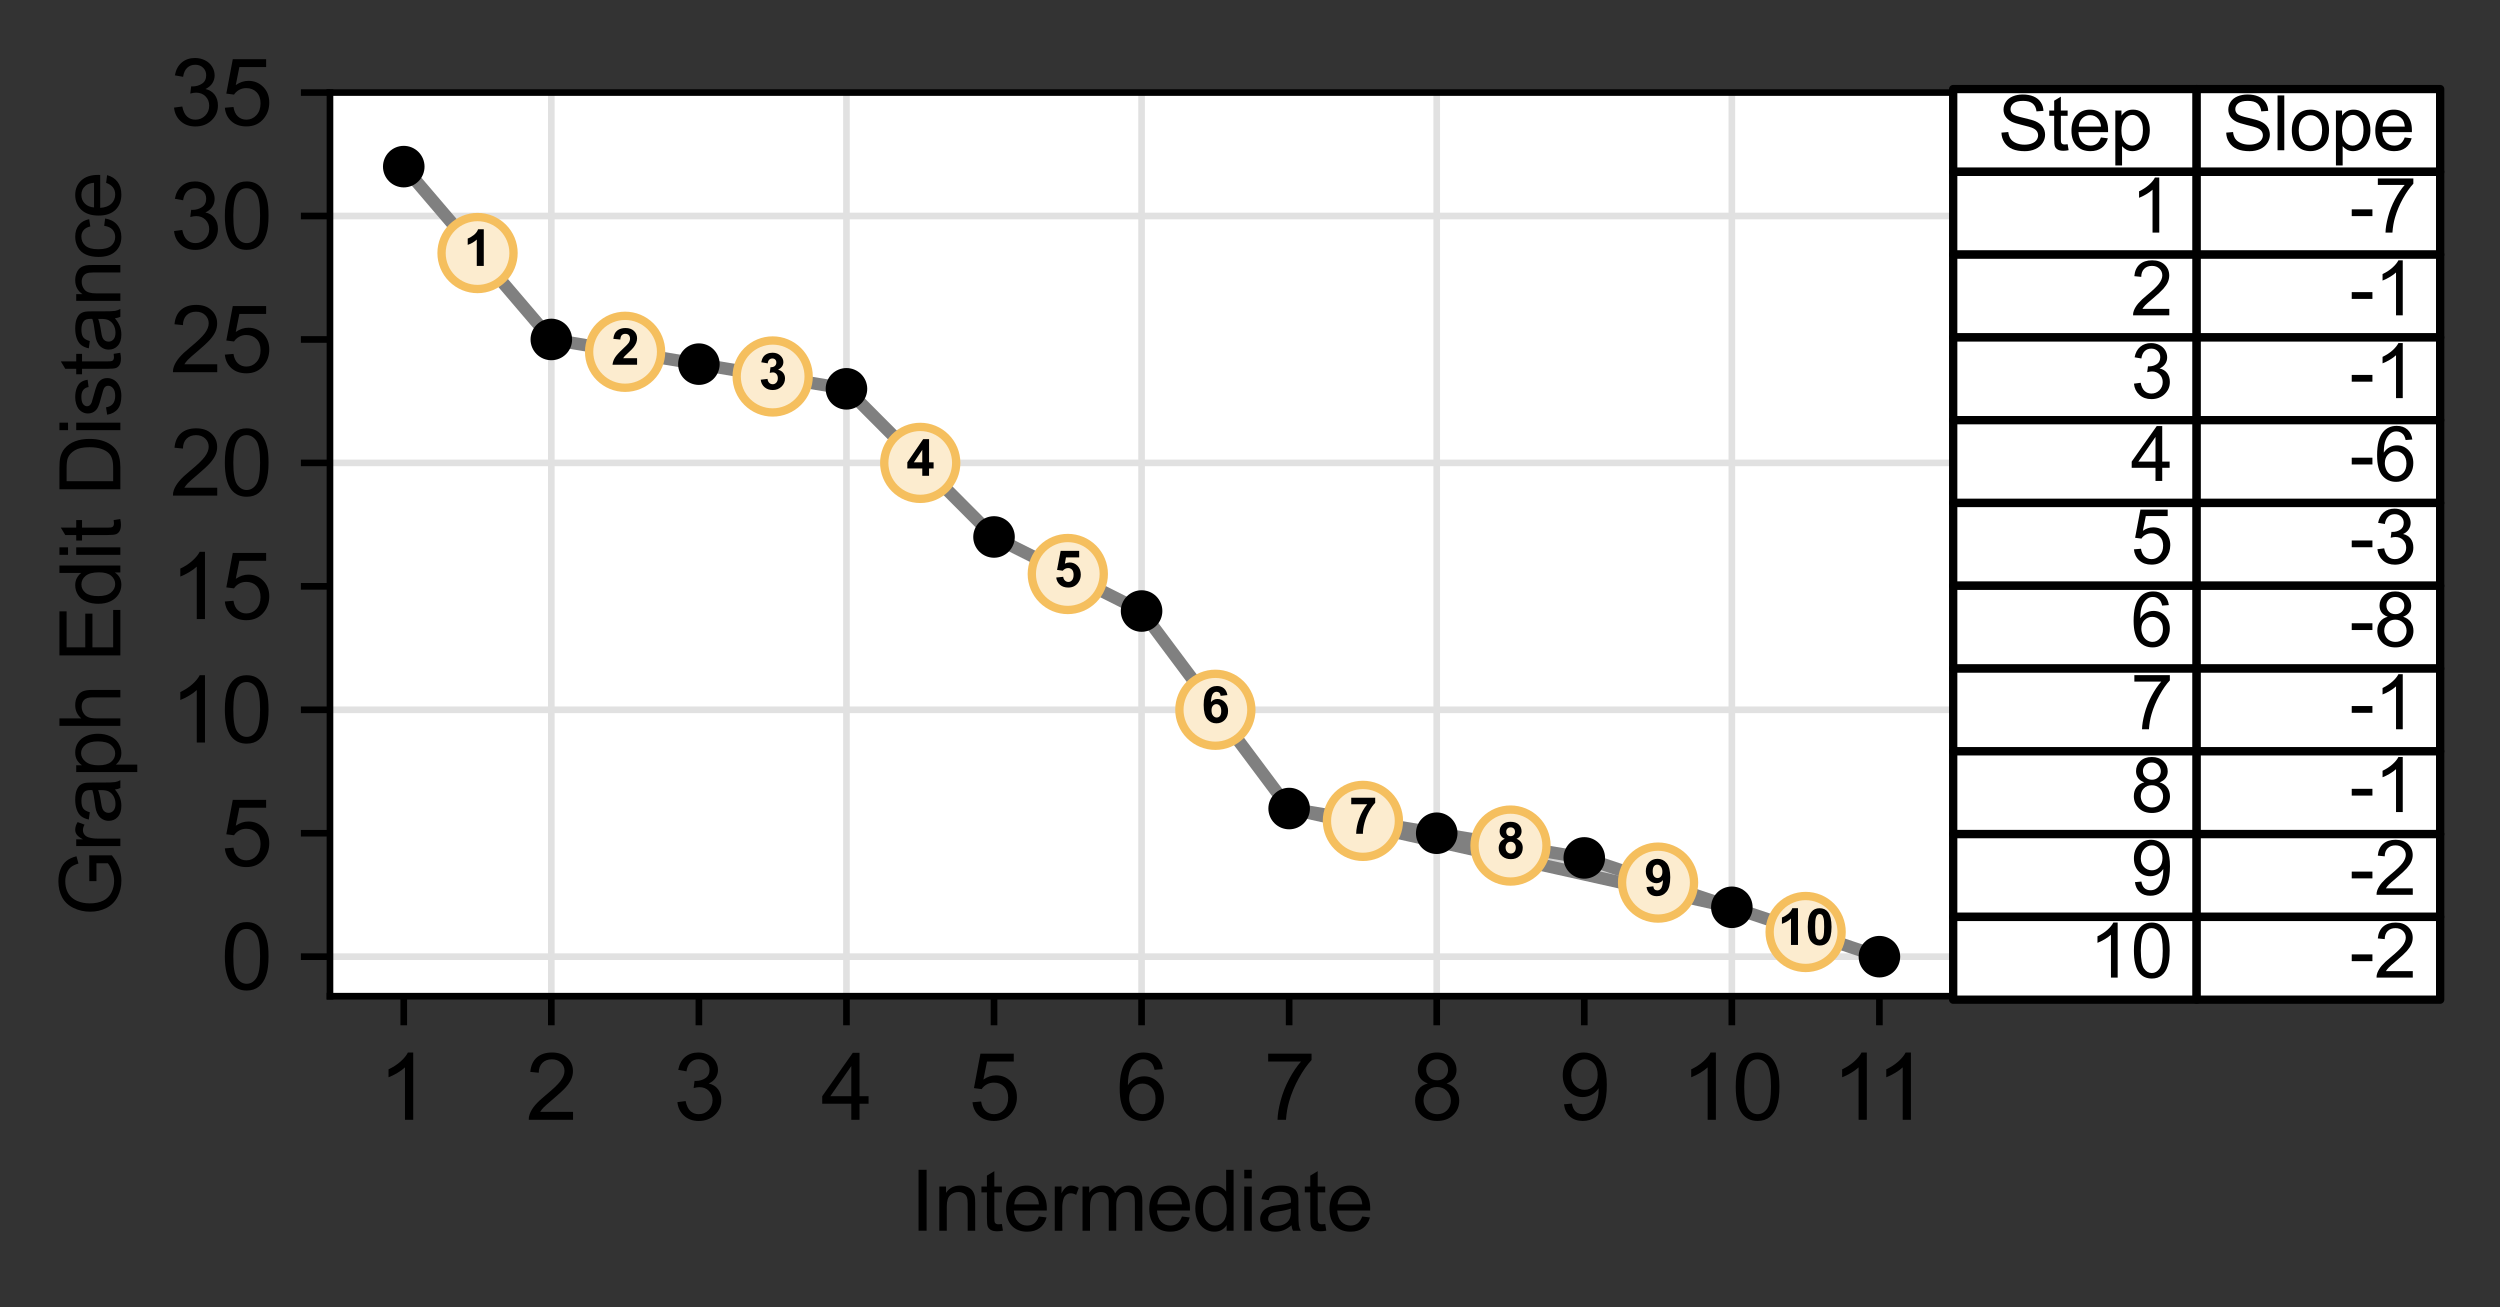 <?xml version="1.0" encoding="utf-8" standalone="no"?>
<!DOCTYPE svg PUBLIC "-//W3C//DTD SVG 1.1//EN"
  "http://www.w3.org/Graphics/SVG/1.1/DTD/svg11.dtd">
<svg height="157.262pt" version="1.1" viewBox="0 0 300.791 157.262" width="300.791pt" xmlns="http://www.w3.org/2000/svg" xmlns:xlink="http://www.w3.org/1999/xlink">
 <rect x="0" y="0" width="300.791" height="157.262" fill="#333333" stroke="none"/>
 <defs>
  <style type="text/css">*{stroke-linecap:butt;stroke-linejoin:round;}</style>
 </defs>
 <g id="figure_1">
  <g id="patch_1">
   <path d="M 0 157.262 
L 300.791 157.262 
L 300.791 0 
L 0 0 
z
" style="fill:none;"/>
  </g>
  <g id="axes_1">
   <g id="patch_2">
    <path d="M 39.701 119.857 
L 235.001 119.857 
L 235.001 11.137 
L 39.701 11.137 
z
" style="fill:#ffffff;"/>
   </g>
   <g id="LineCollection_1">
    <path clip-path="url(#pde7b2b61b8)" d="M 66.333 119.857 
L 66.333 11.137 
" style="fill:none;stroke:#e1e1e1;stroke-width:0.8;"/>
    <path clip-path="url(#pde7b2b61b8)" d="M 101.842 119.857 
L 101.842 11.137 
" style="fill:none;stroke:#e1e1e1;stroke-width:0.8;"/>
    <path clip-path="url(#pde7b2b61b8)" d="M 137.351 119.857 
L 137.351 11.137 
" style="fill:none;stroke:#e1e1e1;stroke-width:0.8;"/>
    <path clip-path="url(#pde7b2b61b8)" d="M 172.86 119.857 
L 172.86 11.137 
" style="fill:none;stroke:#e1e1e1;stroke-width:0.8;"/>
    <path clip-path="url(#pde7b2b61b8)" d="M 208.369 119.857 
L 208.369 11.137 
" style="fill:none;stroke:#e1e1e1;stroke-width:0.8;"/>
   </g>
   <g id="LineCollection_2">
    <path clip-path="url(#pde7b2b61b8)" d="M 39.701 115.104 
L 235.001 115.104 
" style="fill:none;stroke:#e1e1e1;stroke-width:0.8;"/>
    <path clip-path="url(#pde7b2b61b8)" d="M 39.701 85.399 
L 235.001 85.399 
" style="fill:none;stroke:#e1e1e1;stroke-width:0.8;"/>
    <path clip-path="url(#pde7b2b61b8)" d="M 39.701 55.694 
L 235.001 55.694 
" style="fill:none;stroke:#e1e1e1;stroke-width:0.8;"/>
    <path clip-path="url(#pde7b2b61b8)" d="M 39.701 25.989 
L 235.001 25.989 
" style="fill:none;stroke:#e1e1e1;stroke-width:0.8;"/>
   </g>
   <g id="table_1">
    <g id="patch_3">
     <path d="M 235.001 20.677 
L 264.296 20.677 
L 264.296 10.717 
L 235.001 10.717 
z
" style="fill:#ffffff;stroke:#000000;stroke-linejoin:miter;"/>
    </g>
    <g id="text_1">
     <!-- Step -->
     <g transform="translate(240.392 18.078)scale(0.09 -0.09)">
      <defs>
       <path d="M 288 1472 
L 859 1522 
Q 900 1178 1048 958 
Q 1197 738 1509 602 
Q 1822 466 2213 466 
Q 2559 466 2825 569 
Q 3091 672 3220 851 
Q 3350 1031 3350 1244 
Q 3350 1459 3225 1620 
Q 3100 1781 2813 1891 
Q 2628 1963 1997 2114 
Q 1366 2266 1113 2400 
Q 784 2572 623 2826 
Q 463 3081 463 3397 
Q 463 3744 659 4045 
Q 856 4347 1234 4503 
Q 1613 4659 2075 4659 
Q 2584 4659 2973 4495 
Q 3363 4331 3572 4012 
Q 3781 3694 3797 3291 
L 3216 3247 
Q 3169 3681 2898 3903 
Q 2628 4125 2100 4125 
Q 1550 4125 1298 3923 
Q 1047 3722 1047 3438 
Q 1047 3191 1225 3031 
Q 1400 2872 2139 2705 
Q 2878 2538 3153 2413 
Q 3553 2228 3743 1945 
Q 3934 1663 3934 1294 
Q 3934 928 3725 604 
Q 3516 281 3123 101 
Q 2731 -78 2241 -78 
Q 1619 -78 1198 103 
Q 778 284 539 648 
Q 300 1013 288 1472 
z
" id="ArialMT-53" transform="scale(0.016)"/>
       <path d="M 1650 503 
L 1731 6 
Q 1494 -44 1306 -44 
Q 1000 -44 831 53 
Q 663 150 594 308 
Q 525 466 525 972 
L 525 2881 
L 113 2881 
L 113 3319 
L 525 3319 
L 525 4141 
L 1084 4478 
L 1084 3319 
L 1650 3319 
L 1650 2881 
L 1084 2881 
L 1084 941 
Q 1084 700 1114 631 
Q 1144 563 1211 522 
Q 1278 481 1403 481 
Q 1497 481 1650 503 
z
" id="ArialMT-74" transform="scale(0.016)"/>
       <path d="M 2694 1069 
L 3275 997 
Q 3138 488 2766 206 
Q 2394 -75 1816 -75 
Q 1088 -75 661 373 
Q 234 822 234 1631 
Q 234 2469 665 2931 
Q 1097 3394 1784 3394 
Q 2450 3394 2872 2941 
Q 3294 2488 3294 1666 
Q 3294 1616 3291 1516 
L 816 1516 
Q 847 969 1125 678 
Q 1403 388 1819 388 
Q 2128 388 2347 550 
Q 2566 713 2694 1069 
z
M 847 1978 
L 2700 1978 
Q 2663 2397 2488 2606 
Q 2219 2931 1791 2931 
Q 1403 2931 1139 2672 
Q 875 2413 847 1978 
z
" id="ArialMT-65" transform="scale(0.016)"/>
       <path d="M 422 -1272 
L 422 3319 
L 934 3319 
L 934 2888 
Q 1116 3141 1344 3267 
Q 1572 3394 1897 3394 
Q 2322 3394 2647 3175 
Q 2972 2956 3137 2557 
Q 3303 2159 3303 1684 
Q 3303 1175 3120 767 
Q 2938 359 2589 142 
Q 2241 -75 1856 -75 
Q 1575 -75 1351 44 
Q 1128 163 984 344 
L 984 -1272 
L 422 -1272 
z
M 931 1641 
Q 931 1000 1190 694 
Q 1450 388 1819 388 
Q 2194 388 2461 705 
Q 2728 1022 2728 1688 
Q 2728 2322 2467 2637 
Q 2206 2953 1844 2953 
Q 1484 2953 1207 2617 
Q 931 2281 931 1641 
z
" id="ArialMT-70" transform="scale(0.016)"/>
      </defs>
      <use xlink:href="#ArialMT-53"/>
      <use x="66.699" xlink:href="#ArialMT-74"/>
      <use x="94.482" xlink:href="#ArialMT-65"/>
      <use x="150.098" xlink:href="#ArialMT-70"/>
     </g>
    </g>
    <g id="patch_4">
     <path d="M 264.296 20.677 
L 293.591 20.677 
L 293.591 10.717 
L 264.296 10.717 
z
" style="fill:#ffffff;stroke:#000000;stroke-linejoin:miter;"/>
    </g>
    <g id="text_2">
     <!-- Slope -->
     <g transform="translate(267.435 18.078)scale(0.09 -0.09)">
      <defs>
       <path d="M 409 0 
L 409 4581 
L 972 4581 
L 972 0 
L 409 0 
z
" id="ArialMT-6c" transform="scale(0.016)"/>
       <path d="M 213 1659 
Q 213 2581 725 3025 
Q 1153 3394 1769 3394 
Q 2453 3394 2887 2945 
Q 3322 2497 3322 1706 
Q 3322 1066 3130 698 
Q 2938 331 2570 128 
Q 2203 -75 1769 -75 
Q 1072 -75 642 372 
Q 213 819 213 1659 
z
M 791 1659 
Q 791 1022 1069 705 
Q 1347 388 1769 388 
Q 2188 388 2466 706 
Q 2744 1025 2744 1678 
Q 2744 2294 2464 2611 
Q 2184 2928 1769 2928 
Q 1347 2928 1069 2612 
Q 791 2297 791 1659 
z
" id="ArialMT-6f" transform="scale(0.016)"/>
      </defs>
      <use xlink:href="#ArialMT-53"/>
      <use x="66.699" xlink:href="#ArialMT-6c"/>
      <use x="88.916" xlink:href="#ArialMT-6f"/>
      <use x="144.531" xlink:href="#ArialMT-70"/>
      <use x="200.146" xlink:href="#ArialMT-65"/>
     </g>
    </g>
    <g id="patch_5">
     <path d="M 235.001 30.637 
L 264.296 30.637 
L 264.296 20.677 
L 235.001 20.677 
z
" style="fill:#ffffff;stroke:#000000;stroke-linejoin:miter;"/>
    </g>
    <g id="text_3">
     <!-- 1 -->
     <g transform="translate(256.362 27.983)scale(0.09 -0.09)">
      <defs>
       <path d="M 2384 0 
L 1822 0 
L 1822 3584 
Q 1619 3391 1289 3197 
Q 959 3003 697 2906 
L 697 3450 
Q 1169 3672 1522 3987 
Q 1875 4303 2022 4600 
L 2384 4600 
L 2384 0 
z
" id="ArialMT-31" transform="scale(0.016)"/>
      </defs>
      <use xlink:href="#ArialMT-31"/>
     </g>
    </g>
    <g id="patch_6">
     <path d="M 264.296 30.637 
L 293.591 30.637 
L 293.591 20.677 
L 264.296 20.677 
z
" style="fill:#ffffff;stroke:#000000;stroke-linejoin:miter;"/>
    </g>
    <g id="text_4">
     <!-- -7 -->
     <g transform="translate(282.66 27.983)scale(0.09 -0.09)">
      <defs>
       <path d="M 203 1375 
L 203 1941 
L 1931 1941 
L 1931 1375 
L 203 1375 
z
" id="ArialMT-2d" transform="scale(0.016)"/>
       <path d="M 303 3981 
L 303 4522 
L 3269 4522 
L 3269 4084 
Q 2831 3619 2401 2847 
Q 1972 2075 1738 1259 
Q 1569 684 1522 0 
L 944 0 
Q 953 541 1156 1306 
Q 1359 2072 1739 2783 
Q 2119 3494 2547 3981 
L 303 3981 
z
" id="ArialMT-37" transform="scale(0.016)"/>
      </defs>
      <use xlink:href="#ArialMT-2d"/>
      <use x="33.301" xlink:href="#ArialMT-37"/>
     </g>
    </g>
    <g id="patch_7">
     <path d="M 235.001 40.597 
L 264.296 40.597 
L 264.296 30.637 
L 235.001 30.637 
z
" style="fill:#ffffff;stroke:#000000;stroke-linejoin:miter;"/>
    </g>
    <g id="text_5">
     <!-- 2 -->
     <g transform="translate(256.362 37.943)scale(0.09 -0.09)">
      <defs>
       <path d="M 3222 541 
L 3222 0 
L 194 0 
Q 188 203 259 391 
Q 375 700 629 1000 
Q 884 1300 1366 1694 
Q 2113 2306 2375 2664 
Q 2638 3022 2638 3341 
Q 2638 3675 2398 3904 
Q 2159 4134 1775 4134 
Q 1369 4134 1125 3890 
Q 881 3647 878 3216 
L 300 3275 
Q 359 3922 746 4261 
Q 1134 4600 1788 4600 
Q 2447 4600 2831 4234 
Q 3216 3869 3216 3328 
Q 3216 3053 3103 2787 
Q 2991 2522 2730 2228 
Q 2469 1934 1863 1422 
Q 1356 997 1212 845 
Q 1069 694 975 541 
L 3222 541 
z
" id="ArialMT-32" transform="scale(0.016)"/>
      </defs>
      <use xlink:href="#ArialMT-32"/>
     </g>
    </g>
    <g id="patch_8">
     <path d="M 264.296 40.597 
L 293.591 40.597 
L 293.591 30.637 
L 264.296 30.637 
z
" style="fill:#ffffff;stroke:#000000;stroke-linejoin:miter;"/>
    </g>
    <g id="text_6">
     <!-- -1 -->
     <g transform="translate(282.66 37.943)scale(0.09 -0.09)">
      <use xlink:href="#ArialMT-2d"/>
      <use x="33.301" xlink:href="#ArialMT-31"/>
     </g>
    </g>
    <g id="patch_9">
     <path d="M 235.001 50.557 
L 264.296 50.557 
L 264.296 40.597 
L 235.001 40.597 
z
" style="fill:#ffffff;stroke:#000000;stroke-linejoin:miter;"/>
    </g>
    <g id="text_7">
     <!-- 3 -->
     <g transform="translate(256.362 47.903)scale(0.09 -0.09)">
      <defs>
       <path d="M 269 1209 
L 831 1284 
Q 928 806 1161 595 
Q 1394 384 1728 384 
Q 2125 384 2398 659 
Q 2672 934 2672 1341 
Q 2672 1728 2419 1979 
Q 2166 2231 1775 2231 
Q 1616 2231 1378 2169 
L 1441 2663 
Q 1497 2656 1531 2656 
Q 1891 2656 2178 2843 
Q 2466 3031 2466 3422 
Q 2466 3731 2256 3934 
Q 2047 4138 1716 4138 
Q 1388 4138 1169 3931 
Q 950 3725 888 3313 
L 325 3413 
Q 428 3978 793 4289 
Q 1159 4600 1703 4600 
Q 2078 4600 2393 4439 
Q 2709 4278 2876 4000 
Q 3044 3722 3044 3409 
Q 3044 3113 2884 2869 
Q 2725 2625 2413 2481 
Q 2819 2388 3044 2092 
Q 3269 1797 3269 1353 
Q 3269 753 2831 336 
Q 2394 -81 1725 -81 
Q 1122 -81 723 278 
Q 325 638 269 1209 
z
" id="ArialMT-33" transform="scale(0.016)"/>
      </defs>
      <use xlink:href="#ArialMT-33"/>
     </g>
    </g>
    <g id="patch_10">
     <path d="M 264.296 50.557 
L 293.591 50.557 
L 293.591 40.597 
L 264.296 40.597 
z
" style="fill:#ffffff;stroke:#000000;stroke-linejoin:miter;"/>
    </g>
    <g id="text_8">
     <!-- -1 -->
     <g transform="translate(282.66 47.903)scale(0.09 -0.09)">
      <use xlink:href="#ArialMT-2d"/>
      <use x="33.301" xlink:href="#ArialMT-31"/>
     </g>
    </g>
    <g id="patch_11">
     <path d="M 235.001 60.517 
L 264.296 60.517 
L 264.296 50.557 
L 235.001 50.557 
z
" style="fill:#ffffff;stroke:#000000;stroke-linejoin:miter;"/>
    </g>
    <g id="text_9">
     <!-- 4 -->
     <g transform="translate(256.362 57.863)scale(0.09 -0.09)">
      <defs>
       <path d="M 2069 0 
L 2069 1097 
L 81 1097 
L 81 1613 
L 2172 4581 
L 2631 4581 
L 2631 1613 
L 3250 1613 
L 3250 1097 
L 2631 1097 
L 2631 0 
L 2069 0 
z
M 2069 1613 
L 2069 3678 
L 634 1613 
L 2069 1613 
z
" id="ArialMT-34" transform="scale(0.016)"/>
      </defs>
      <use xlink:href="#ArialMT-34"/>
     </g>
    </g>
    <g id="patch_12">
     <path d="M 264.296 60.517 
L 293.591 60.517 
L 293.591 50.557 
L 264.296 50.557 
z
" style="fill:#ffffff;stroke:#000000;stroke-linejoin:miter;"/>
    </g>
    <g id="text_10">
     <!-- -6 -->
     <g transform="translate(282.66 57.863)scale(0.09 -0.09)">
      <defs>
       <path d="M 3184 3459 
L 2625 3416 
Q 2550 3747 2413 3897 
Q 2184 4138 1850 4138 
Q 1581 4138 1378 3988 
Q 1113 3794 959 3422 
Q 806 3050 800 2363 
Q 1003 2672 1297 2822 
Q 1591 2972 1913 2972 
Q 2475 2972 2870 2558 
Q 3266 2144 3266 1488 
Q 3266 1056 3080 686 
Q 2894 316 2569 119 
Q 2244 -78 1831 -78 
Q 1128 -78 684 439 
Q 241 956 241 2144 
Q 241 3472 731 4075 
Q 1159 4600 1884 4600 
Q 2425 4600 2770 4297 
Q 3116 3994 3184 3459 
z
M 888 1484 
Q 888 1194 1011 928 
Q 1134 663 1356 523 
Q 1578 384 1822 384 
Q 2178 384 2434 671 
Q 2691 959 2691 1453 
Q 2691 1928 2437 2201 
Q 2184 2475 1800 2475 
Q 1419 2475 1153 2201 
Q 888 1928 888 1484 
z
" id="ArialMT-36" transform="scale(0.016)"/>
      </defs>
      <use xlink:href="#ArialMT-2d"/>
      <use x="33.301" xlink:href="#ArialMT-36"/>
     </g>
    </g>
    <g id="patch_13">
     <path d="M 235.001 70.477 
L 264.296 70.477 
L 264.296 60.517 
L 235.001 60.517 
z
" style="fill:#ffffff;stroke:#000000;stroke-linejoin:miter;"/>
    </g>
    <g id="text_11">
     <!-- 5 -->
     <g transform="translate(256.362 67.823)scale(0.09 -0.09)">
      <defs>
       <path d="M 266 1200 
L 856 1250 
Q 922 819 1161 601 
Q 1400 384 1738 384 
Q 2144 384 2425 690 
Q 2706 997 2706 1503 
Q 2706 1984 2436 2262 
Q 2166 2541 1728 2541 
Q 1456 2541 1237 2417 
Q 1019 2294 894 2097 
L 366 2166 
L 809 4519 
L 3088 4519 
L 3088 3981 
L 1259 3981 
L 1013 2750 
Q 1425 3038 1878 3038 
Q 2478 3038 2890 2622 
Q 3303 2206 3303 1553 
Q 3303 931 2941 478 
Q 2500 -78 1738 -78 
Q 1113 -78 717 272 
Q 322 622 266 1200 
z
" id="ArialMT-35" transform="scale(0.016)"/>
      </defs>
      <use xlink:href="#ArialMT-35"/>
     </g>
    </g>
    <g id="patch_14">
     <path d="M 264.296 70.477 
L 293.591 70.477 
L 293.591 60.517 
L 264.296 60.517 
z
" style="fill:#ffffff;stroke:#000000;stroke-linejoin:miter;"/>
    </g>
    <g id="text_12">
     <!-- -3 -->
     <g transform="translate(282.66 67.823)scale(0.09 -0.09)">
      <use xlink:href="#ArialMT-2d"/>
      <use x="33.301" xlink:href="#ArialMT-33"/>
     </g>
    </g>
    <g id="patch_15">
     <path d="M 235.001 80.437 
L 264.296 80.437 
L 264.296 70.477 
L 235.001 70.477 
z
" style="fill:#ffffff;stroke:#000000;stroke-linejoin:miter;"/>
    </g>
    <g id="text_13">
     <!-- 6 -->
     <g transform="translate(256.362 77.783)scale(0.09 -0.09)">
      <use xlink:href="#ArialMT-36"/>
     </g>
    </g>
    <g id="patch_16">
     <path d="M 264.296 80.437 
L 293.591 80.437 
L 293.591 70.477 
L 264.296 70.477 
z
" style="fill:#ffffff;stroke:#000000;stroke-linejoin:miter;"/>
    </g>
    <g id="text_14">
     <!-- -8 -->
     <g transform="translate(282.66 77.783)scale(0.09 -0.09)">
      <defs>
       <path d="M 1131 2484 
Q 781 2613 612 2850 
Q 444 3088 444 3419 
Q 444 3919 803 4259 
Q 1163 4600 1759 4600 
Q 2359 4600 2725 4251 
Q 3091 3903 3091 3403 
Q 3091 3084 2923 2848 
Q 2756 2613 2416 2484 
Q 2838 2347 3058 2040 
Q 3278 1734 3278 1309 
Q 3278 722 2862 322 
Q 2447 -78 1769 -78 
Q 1091 -78 675 323 
Q 259 725 259 1325 
Q 259 1772 486 2073 
Q 713 2375 1131 2484 
z
M 1019 3438 
Q 1019 3113 1228 2906 
Q 1438 2700 1772 2700 
Q 2097 2700 2305 2904 
Q 2513 3109 2513 3406 
Q 2513 3716 2298 3927 
Q 2084 4138 1766 4138 
Q 1444 4138 1231 3931 
Q 1019 3725 1019 3438 
z
M 838 1322 
Q 838 1081 952 856 
Q 1066 631 1291 507 
Q 1516 384 1775 384 
Q 2178 384 2440 643 
Q 2703 903 2703 1303 
Q 2703 1709 2433 1975 
Q 2163 2241 1756 2241 
Q 1359 2241 1098 1978 
Q 838 1716 838 1322 
z
" id="ArialMT-38" transform="scale(0.016)"/>
      </defs>
      <use xlink:href="#ArialMT-2d"/>
      <use x="33.301" xlink:href="#ArialMT-38"/>
     </g>
    </g>
    <g id="patch_17">
     <path d="M 235.001 90.397 
L 264.296 90.397 
L 264.296 80.437 
L 235.001 80.437 
z
" style="fill:#ffffff;stroke:#000000;stroke-linejoin:miter;"/>
    </g>
    <g id="text_15">
     <!-- 7 -->
     <g transform="translate(256.362 87.743)scale(0.09 -0.09)">
      <use xlink:href="#ArialMT-37"/>
     </g>
    </g>
    <g id="patch_18">
     <path d="M 264.296 90.397 
L 293.591 90.397 
L 293.591 80.437 
L 264.296 80.437 
z
" style="fill:#ffffff;stroke:#000000;stroke-linejoin:miter;"/>
    </g>
    <g id="text_16">
     <!-- -1 -->
     <g transform="translate(282.66 87.743)scale(0.09 -0.09)">
      <use xlink:href="#ArialMT-2d"/>
      <use x="33.301" xlink:href="#ArialMT-31"/>
     </g>
    </g>
    <g id="patch_19">
     <path d="M 235.001 100.357 
L 264.296 100.357 
L 264.296 90.397 
L 235.001 90.397 
z
" style="fill:#ffffff;stroke:#000000;stroke-linejoin:miter;"/>
    </g>
    <g id="text_17">
     <!-- 8 -->
     <g transform="translate(256.362 97.703)scale(0.09 -0.09)">
      <use xlink:href="#ArialMT-38"/>
     </g>
    </g>
    <g id="patch_20">
     <path d="M 264.296 100.357 
L 293.591 100.357 
L 293.591 90.397 
L 264.296 90.397 
z
" style="fill:#ffffff;stroke:#000000;stroke-linejoin:miter;"/>
    </g>
    <g id="text_18">
     <!-- -1 -->
     <g transform="translate(282.66 97.703)scale(0.09 -0.09)">
      <use xlink:href="#ArialMT-2d"/>
      <use x="33.301" xlink:href="#ArialMT-31"/>
     </g>
    </g>
    <g id="patch_21">
     <path d="M 235.001 110.317 
L 264.296 110.317 
L 264.296 100.357 
L 235.001 100.357 
z
" style="fill:#ffffff;stroke:#000000;stroke-linejoin:miter;"/>
    </g>
    <g id="text_19">
     <!-- 9 -->
     <g transform="translate(256.362 107.663)scale(0.09 -0.09)">
      <defs>
       <path d="M 350 1059 
L 891 1109 
Q 959 728 1153 556 
Q 1347 384 1650 384 
Q 1909 384 2104 503 
Q 2300 622 2425 820 
Q 2550 1019 2634 1356 
Q 2719 1694 2719 2044 
Q 2719 2081 2716 2156 
Q 2547 1888 2255 1720 
Q 1963 1553 1622 1553 
Q 1053 1553 659 1965 
Q 266 2378 266 3053 
Q 266 3750 677 4175 
Q 1088 4600 1706 4600 
Q 2153 4600 2523 4359 
Q 2894 4119 3086 3673 
Q 3278 3228 3278 2384 
Q 3278 1506 3087 986 
Q 2897 466 2520 194 
Q 2144 -78 1638 -78 
Q 1100 -78 759 220 
Q 419 519 350 1059 
z
M 2653 3081 
Q 2653 3566 2395 3850 
Q 2138 4134 1775 4134 
Q 1400 4134 1122 3828 
Q 844 3522 844 3034 
Q 844 2597 1108 2323 
Q 1372 2050 1759 2050 
Q 2150 2050 2401 2323 
Q 2653 2597 2653 3081 
z
" id="ArialMT-39" transform="scale(0.016)"/>
      </defs>
      <use xlink:href="#ArialMT-39"/>
     </g>
    </g>
    <g id="patch_22">
     <path d="M 264.296 110.317 
L 293.591 110.317 
L 293.591 100.357 
L 264.296 100.357 
z
" style="fill:#ffffff;stroke:#000000;stroke-linejoin:miter;"/>
    </g>
    <g id="text_20">
     <!-- -2 -->
     <g transform="translate(282.66 107.663)scale(0.09 -0.09)">
      <use xlink:href="#ArialMT-2d"/>
      <use x="33.301" xlink:href="#ArialMT-32"/>
     </g>
    </g>
    <g id="patch_23">
     <path d="M 235.001 120.277 
L 264.296 120.277 
L 264.296 110.317 
L 235.001 110.317 
z
" style="fill:#ffffff;stroke:#000000;stroke-linejoin:miter;"/>
    </g>
    <g id="text_21">
     <!-- 10 -->
     <g transform="translate(251.357 117.623)scale(0.09 -0.09)">
      <defs>
       <path d="M 266 2259 
Q 266 3072 433 3567 
Q 600 4063 929 4331 
Q 1259 4600 1759 4600 
Q 2128 4600 2406 4451 
Q 2684 4303 2865 4023 
Q 3047 3744 3150 3342 
Q 3253 2941 3253 2259 
Q 3253 1453 3087 958 
Q 2922 463 2592 192 
Q 2263 -78 1759 -78 
Q 1097 -78 719 397 
Q 266 969 266 2259 
z
M 844 2259 
Q 844 1131 1108 757 
Q 1372 384 1759 384 
Q 2147 384 2411 759 
Q 2675 1134 2675 2259 
Q 2675 3391 2411 3762 
Q 2147 4134 1753 4134 
Q 1366 4134 1134 3806 
Q 844 3388 844 2259 
z
" id="ArialMT-30" transform="scale(0.016)"/>
      </defs>
      <use xlink:href="#ArialMT-31"/>
      <use x="55.615" xlink:href="#ArialMT-30"/>
     </g>
    </g>
    <g id="patch_24">
     <path d="M 264.296 120.277 
L 293.591 120.277 
L 293.591 110.317 
L 264.296 110.317 
z
" style="fill:#ffffff;stroke:#000000;stroke-linejoin:miter;"/>
    </g>
    <g id="text_22">
     <!-- -2 -->
     <g transform="translate(282.66 117.623)scale(0.09 -0.09)">
      <use xlink:href="#ArialMT-2d"/>
      <use x="33.301" xlink:href="#ArialMT-32"/>
     </g>
    </g>
   </g>
   <g id="PolyCollection_1">
    <defs>
     <path d="M 155.106 -59.981 
L 155.106 -59.981 
L 172.86 -56.02 
L 190.615 -52.06 
L 208.369 -48.099 
L 208.369 -48.099 
L 208.369 -48.099 
L 190.615 -54.04 
L 172.86 -57.01 
L 155.106 -59.981 
z
" id="mbd84b3b22f" style="stroke:#d3d3d3;"/>
    </defs>
    <g clip-path="url(#pde7b2b61b8)">
     <use style="fill:#d3d3d3;stroke:#d3d3d3;" x="0" xlink:href="#mbd84b3b22f" y="157.262"/>
    </g>
   </g>
   <g id="matplotlib.axis_1">
    <g id="xtick_1">
     <g id="line2d_1">
      <defs>
       <path d="M 0 0 
L 0 3.5 
" id="m8468e5102b" style="stroke:#000000;stroke-width:0.8;"/>
      </defs>
      <g>
       <use style="stroke:#000000;stroke-width:0.8;" x="48.579" xlink:href="#m8468e5102b" y="119.857"/>
      </g>
     </g>
     <g id="text_23">
      <!-- 1 -->
      <g transform="translate(45.52 134.73)scale(0.11 -0.11)">
       <use xlink:href="#ArialMT-31"/>
      </g>
     </g>
    </g>
    <g id="xtick_2">
     <g id="line2d_2">
      <g>
       <use style="stroke:#000000;stroke-width:0.8;" x="66.333" xlink:href="#m8468e5102b" y="119.857"/>
      </g>
     </g>
     <g id="text_24">
      <!-- 2 -->
      <g transform="translate(63.275 134.73)scale(0.11 -0.11)">
       <use xlink:href="#ArialMT-32"/>
      </g>
     </g>
    </g>
    <g id="xtick_3">
     <g id="line2d_3">
      <g>
       <use style="stroke:#000000;stroke-width:0.8;" x="84.088" xlink:href="#m8468e5102b" y="119.857"/>
      </g>
     </g>
     <g id="text_25">
      <!-- 3 -->
      <g transform="translate(81.029 134.73)scale(0.11 -0.11)">
       <use xlink:href="#ArialMT-33"/>
      </g>
     </g>
    </g>
    <g id="xtick_4">
     <g id="line2d_4">
      <g>
       <use style="stroke:#000000;stroke-width:0.8;" x="101.842" xlink:href="#m8468e5102b" y="119.857"/>
      </g>
     </g>
     <g id="text_26">
      <!-- 4 -->
      <g transform="translate(98.784 134.73)scale(0.11 -0.11)">
       <use xlink:href="#ArialMT-34"/>
      </g>
     </g>
    </g>
    <g id="xtick_5">
     <g id="line2d_5">
      <g>
       <use style="stroke:#000000;stroke-width:0.8;" x="119.597" xlink:href="#m8468e5102b" y="119.857"/>
      </g>
     </g>
     <g id="text_27">
      <!-- 5 -->
      <g transform="translate(116.538 134.73)scale(0.11 -0.11)">
       <use xlink:href="#ArialMT-35"/>
      </g>
     </g>
    </g>
    <g id="xtick_6">
     <g id="line2d_6">
      <g>
       <use style="stroke:#000000;stroke-width:0.8;" x="137.351" xlink:href="#m8468e5102b" y="119.857"/>
      </g>
     </g>
     <g id="text_28">
      <!-- 6 -->
      <g transform="translate(134.293 134.73)scale(0.11 -0.11)">
       <use xlink:href="#ArialMT-36"/>
      </g>
     </g>
    </g>
    <g id="xtick_7">
     <g id="line2d_7">
      <g>
       <use style="stroke:#000000;stroke-width:0.8;" x="155.106" xlink:href="#m8468e5102b" y="119.857"/>
      </g>
     </g>
     <g id="text_29">
      <!-- 7 -->
      <g transform="translate(152.047 134.73)scale(0.11 -0.11)">
       <use xlink:href="#ArialMT-37"/>
      </g>
     </g>
    </g>
    <g id="xtick_8">
     <g id="line2d_8">
      <g>
       <use style="stroke:#000000;stroke-width:0.8;" x="172.86" xlink:href="#m8468e5102b" y="119.857"/>
      </g>
     </g>
     <g id="text_30">
      <!-- 8 -->
      <g transform="translate(169.802 134.73)scale(0.11 -0.11)">
       <use xlink:href="#ArialMT-38"/>
      </g>
     </g>
    </g>
    <g id="xtick_9">
     <g id="line2d_9">
      <g>
       <use style="stroke:#000000;stroke-width:0.8;" x="190.615" xlink:href="#m8468e5102b" y="119.857"/>
      </g>
     </g>
     <g id="text_31">
      <!-- 9 -->
      <g transform="translate(187.556 134.73)scale(0.11 -0.11)">
       <use xlink:href="#ArialMT-39"/>
      </g>
     </g>
    </g>
    <g id="xtick_10">
     <g id="line2d_10">
      <g>
       <use style="stroke:#000000;stroke-width:0.8;" x="208.369" xlink:href="#m8468e5102b" y="119.857"/>
      </g>
     </g>
     <g id="text_32">
      <!-- 10 -->
      <g transform="translate(202.252 134.73)scale(0.11 -0.11)">
       <use xlink:href="#ArialMT-31"/>
       <use x="55.615" xlink:href="#ArialMT-30"/>
      </g>
     </g>
    </g>
    <g id="xtick_11">
     <g id="line2d_11">
      <g>
       <use style="stroke:#000000;stroke-width:0.8;" x="226.124" xlink:href="#m8468e5102b" y="119.857"/>
      </g>
     </g>
     <g id="text_33">
      <!-- 11 -->
      <g transform="translate(220.413 134.73)scale(0.11 -0.11)">
       <use xlink:href="#ArialMT-31"/>
       <use x="48.24" xlink:href="#ArialMT-31"/>
      </g>
     </g>
    </g>
    <g id="text_34">
     <!-- Intermediate -->
     <g transform="translate(109.561 148.074)scale(0.1 -0.1)">
      <defs>
       <path d="M 597 0 
L 597 4581 
L 1203 4581 
L 1203 0 
L 597 0 
z
" id="ArialMT-49" transform="scale(0.016)"/>
       <path d="M 422 0 
L 422 3319 
L 928 3319 
L 928 2847 
Q 1294 3394 1984 3394 
Q 2284 3394 2536 3286 
Q 2788 3178 2913 3003 
Q 3038 2828 3088 2588 
Q 3119 2431 3119 2041 
L 3119 0 
L 2556 0 
L 2556 2019 
Q 2556 2363 2490 2533 
Q 2425 2703 2258 2804 
Q 2091 2906 1866 2906 
Q 1506 2906 1245 2678 
Q 984 2450 984 1813 
L 984 0 
L 422 0 
z
" id="ArialMT-6e" transform="scale(0.016)"/>
       <path d="M 416 0 
L 416 3319 
L 922 3319 
L 922 2816 
Q 1116 3169 1280 3281 
Q 1444 3394 1641 3394 
Q 1925 3394 2219 3213 
L 2025 2691 
Q 1819 2813 1613 2813 
Q 1428 2813 1281 2702 
Q 1134 2591 1072 2394 
Q 978 2094 978 1738 
L 978 0 
L 416 0 
z
" id="ArialMT-72" transform="scale(0.016)"/>
       <path d="M 422 0 
L 422 3319 
L 925 3319 
L 925 2853 
Q 1081 3097 1340 3245 
Q 1600 3394 1931 3394 
Q 2300 3394 2536 3241 
Q 2772 3088 2869 2813 
Q 3263 3394 3894 3394 
Q 4388 3394 4653 3120 
Q 4919 2847 4919 2278 
L 4919 0 
L 4359 0 
L 4359 2091 
Q 4359 2428 4304 2576 
Q 4250 2725 4106 2815 
Q 3963 2906 3769 2906 
Q 3419 2906 3187 2673 
Q 2956 2441 2956 1928 
L 2956 0 
L 2394 0 
L 2394 2156 
Q 2394 2531 2256 2718 
Q 2119 2906 1806 2906 
Q 1569 2906 1367 2781 
Q 1166 2656 1075 2415 
Q 984 2175 984 1722 
L 984 0 
L 422 0 
z
" id="ArialMT-6d" transform="scale(0.016)"/>
       <path d="M 2575 0 
L 2575 419 
Q 2259 -75 1647 -75 
Q 1250 -75 917 144 
Q 584 363 401 755 
Q 219 1147 219 1656 
Q 219 2153 384 2558 
Q 550 2963 881 3178 
Q 1213 3394 1622 3394 
Q 1922 3394 2156 3267 
Q 2391 3141 2538 2938 
L 2538 4581 
L 3097 4581 
L 3097 0 
L 2575 0 
z
M 797 1656 
Q 797 1019 1065 703 
Q 1334 388 1700 388 
Q 2069 388 2326 689 
Q 2584 991 2584 1609 
Q 2584 2291 2321 2609 
Q 2059 2928 1675 2928 
Q 1300 2928 1048 2622 
Q 797 2316 797 1656 
z
" id="ArialMT-64" transform="scale(0.016)"/>
       <path d="M 425 3934 
L 425 4581 
L 988 4581 
L 988 3934 
L 425 3934 
z
M 425 0 
L 425 3319 
L 988 3319 
L 988 0 
L 425 0 
z
" id="ArialMT-69" transform="scale(0.016)"/>
       <path d="M 2588 409 
Q 2275 144 1986 34 
Q 1697 -75 1366 -75 
Q 819 -75 525 192 
Q 231 459 231 875 
Q 231 1119 342 1320 
Q 453 1522 633 1644 
Q 813 1766 1038 1828 
Q 1203 1872 1538 1913 
Q 2219 1994 2541 2106 
Q 2544 2222 2544 2253 
Q 2544 2597 2384 2738 
Q 2169 2928 1744 2928 
Q 1347 2928 1158 2789 
Q 969 2650 878 2297 
L 328 2372 
Q 403 2725 575 2942 
Q 747 3159 1072 3276 
Q 1397 3394 1825 3394 
Q 2250 3394 2515 3294 
Q 2781 3194 2906 3042 
Q 3031 2891 3081 2659 
Q 3109 2516 3109 2141 
L 3109 1391 
Q 3109 606 3145 398 
Q 3181 191 3288 0 
L 2700 0 
Q 2613 175 2588 409 
z
M 2541 1666 
Q 2234 1541 1622 1453 
Q 1275 1403 1131 1340 
Q 988 1278 909 1158 
Q 831 1038 831 891 
Q 831 666 1001 516 
Q 1172 366 1500 366 
Q 1825 366 2078 508 
Q 2331 650 2450 897 
Q 2541 1088 2541 1459 
L 2541 1666 
z
" id="ArialMT-61" transform="scale(0.016)"/>
      </defs>
      <use xlink:href="#ArialMT-49"/>
      <use x="27.783" xlink:href="#ArialMT-6e"/>
      <use x="83.398" xlink:href="#ArialMT-74"/>
      <use x="111.182" xlink:href="#ArialMT-65"/>
      <use x="166.797" xlink:href="#ArialMT-72"/>
      <use x="200.098" xlink:href="#ArialMT-6d"/>
      <use x="283.398" xlink:href="#ArialMT-65"/>
      <use x="339.014" xlink:href="#ArialMT-64"/>
      <use x="394.629" xlink:href="#ArialMT-69"/>
      <use x="416.846" xlink:href="#ArialMT-61"/>
      <use x="472.461" xlink:href="#ArialMT-74"/>
      <use x="500.244" xlink:href="#ArialMT-65"/>
     </g>
    </g>
   </g>
   <g id="matplotlib.axis_2">
    <g id="ytick_1">
     <g id="line2d_12">
      <defs>
       <path d="M 0 0 
L -3.5 0 
" id="m15162fcc9a" style="stroke:#000000;stroke-width:0.8;"/>
      </defs>
      <g>
       <use style="stroke:#000000;stroke-width:0.8;" x="39.701" xlink:href="#m15162fcc9a" y="115.104"/>
      </g>
     </g>
     <g id="text_35">
      <!-- 0 -->
      <g transform="translate(26.584 119.041)scale(0.11 -0.11)">
       <use xlink:href="#ArialMT-30"/>
      </g>
     </g>
    </g>
    <g id="ytick_2">
     <g id="line2d_13">
      <g>
       <use style="stroke:#000000;stroke-width:0.8;" x="39.701" xlink:href="#m15162fcc9a" y="100.252"/>
      </g>
     </g>
     <g id="text_36">
      <!-- 5 -->
      <g transform="translate(26.584 104.188)scale(0.11 -0.11)">
       <use xlink:href="#ArialMT-35"/>
      </g>
     </g>
    </g>
    <g id="ytick_3">
     <g id="line2d_14">
      <g>
       <use style="stroke:#000000;stroke-width:0.8;" x="39.701" xlink:href="#m15162fcc9a" y="85.399"/>
      </g>
     </g>
     <g id="text_37">
      <!-- 10 -->
      <g transform="translate(20.467 89.336)scale(0.11 -0.11)">
       <use xlink:href="#ArialMT-31"/>
       <use x="55.615" xlink:href="#ArialMT-30"/>
      </g>
     </g>
    </g>
    <g id="ytick_4">
     <g id="line2d_15">
      <g>
       <use style="stroke:#000000;stroke-width:0.8;" x="39.701" xlink:href="#m15162fcc9a" y="70.547"/>
      </g>
     </g>
     <g id="text_38">
      <!-- 15 -->
      <g transform="translate(20.467 74.483)scale(0.11 -0.11)">
       <use xlink:href="#ArialMT-31"/>
       <use x="55.615" xlink:href="#ArialMT-35"/>
      </g>
     </g>
    </g>
    <g id="ytick_5">
     <g id="line2d_16">
      <g>
       <use style="stroke:#000000;stroke-width:0.8;" x="39.701" xlink:href="#m15162fcc9a" y="55.694"/>
      </g>
     </g>
     <g id="text_39">
      <!-- 20 -->
      <g transform="translate(20.467 59.631)scale(0.11 -0.11)">
       <use xlink:href="#ArialMT-32"/>
       <use x="55.615" xlink:href="#ArialMT-30"/>
      </g>
     </g>
    </g>
    <g id="ytick_6">
     <g id="line2d_17">
      <g>
       <use style="stroke:#000000;stroke-width:0.8;" x="39.701" xlink:href="#m15162fcc9a" y="40.842"/>
      </g>
     </g>
     <g id="text_40">
      <!-- 25 -->
      <g transform="translate(20.467 44.779)scale(0.11 -0.11)">
       <use xlink:href="#ArialMT-32"/>
       <use x="55.615" xlink:href="#ArialMT-35"/>
      </g>
     </g>
    </g>
    <g id="ytick_7">
     <g id="line2d_18">
      <g>
       <use style="stroke:#000000;stroke-width:0.8;" x="39.701" xlink:href="#m15162fcc9a" y="25.989"/>
      </g>
     </g>
     <g id="text_41">
      <!-- 30 -->
      <g transform="translate(20.467 29.926)scale(0.11 -0.11)">
       <use xlink:href="#ArialMT-33"/>
       <use x="55.615" xlink:href="#ArialMT-30"/>
      </g>
     </g>
    </g>
    <g id="ytick_8">
     <g id="line2d_19">
      <g>
       <use style="stroke:#000000;stroke-width:0.8;" x="39.701" xlink:href="#m15162fcc9a" y="11.137"/>
      </g>
     </g>
     <g id="text_42">
      <!-- 35 -->
      <g transform="translate(20.467 15.074)scale(0.11 -0.11)">
       <use xlink:href="#ArialMT-33"/>
       <use x="55.615" xlink:href="#ArialMT-35"/>
      </g>
     </g>
    </g>
    <g id="text_43">
     <!-- Graph Edit Distance -->
     <g transform="translate(14.48 110.238)rotate(-90)scale(0.1 -0.1)">
      <defs>
       <path d="M 2638 1797 
L 2638 2334 
L 4578 2338 
L 4578 638 
Q 4131 281 3656 101 
Q 3181 -78 2681 -78 
Q 2006 -78 1454 211 
Q 903 500 622 1047 
Q 341 1594 341 2269 
Q 341 2938 620 3517 
Q 900 4097 1425 4378 
Q 1950 4659 2634 4659 
Q 3131 4659 3532 4498 
Q 3934 4338 4162 4050 
Q 4391 3763 4509 3300 
L 3963 3150 
Q 3859 3500 3706 3700 
Q 3553 3900 3268 4020 
Q 2984 4141 2638 4141 
Q 2222 4141 1919 4014 
Q 1616 3888 1430 3681 
Q 1244 3475 1141 3228 
Q 966 2803 966 2306 
Q 966 1694 1177 1281 
Q 1388 869 1791 669 
Q 2194 469 2647 469 
Q 3041 469 3416 620 
Q 3791 772 3984 944 
L 3984 1797 
L 2638 1797 
z
" id="ArialMT-47" transform="scale(0.016)"/>
       <path d="M 422 0 
L 422 4581 
L 984 4581 
L 984 2938 
Q 1378 3394 1978 3394 
Q 2347 3394 2619 3248 
Q 2891 3103 3008 2847 
Q 3125 2591 3125 2103 
L 3125 0 
L 2563 0 
L 2563 2103 
Q 2563 2525 2380 2717 
Q 2197 2909 1863 2909 
Q 1613 2909 1392 2779 
Q 1172 2650 1078 2428 
Q 984 2206 984 1816 
L 984 0 
L 422 0 
z
" id="ArialMT-68" transform="scale(0.016)"/>
       <path id="ArialMT-20" transform="scale(0.016)"/>
       <path d="M 506 0 
L 506 4581 
L 3819 4581 
L 3819 4041 
L 1113 4041 
L 1113 2638 
L 3647 2638 
L 3647 2100 
L 1113 2100 
L 1113 541 
L 3925 541 
L 3925 0 
L 506 0 
z
" id="ArialMT-45" transform="scale(0.016)"/>
       <path d="M 494 0 
L 494 4581 
L 2072 4581 
Q 2606 4581 2888 4516 
Q 3281 4425 3559 4188 
Q 3922 3881 4101 3404 
Q 4281 2928 4281 2316 
Q 4281 1794 4159 1391 
Q 4038 988 3847 723 
Q 3656 459 3429 307 
Q 3203 156 2883 78 
Q 2563 0 2147 0 
L 494 0 
z
M 1100 541 
L 2078 541 
Q 2531 541 2789 625 
Q 3047 709 3200 863 
Q 3416 1078 3536 1442 
Q 3656 1806 3656 2325 
Q 3656 3044 3420 3430 
Q 3184 3816 2847 3947 
Q 2603 4041 2063 4041 
L 1100 4041 
L 1100 541 
z
" id="ArialMT-44" transform="scale(0.016)"/>
       <path d="M 197 991 
L 753 1078 
Q 800 744 1014 566 
Q 1228 388 1613 388 
Q 2000 388 2187 545 
Q 2375 703 2375 916 
Q 2375 1106 2209 1216 
Q 2094 1291 1634 1406 
Q 1016 1563 777 1677 
Q 538 1791 414 1992 
Q 291 2194 291 2438 
Q 291 2659 392 2848 
Q 494 3038 669 3163 
Q 800 3259 1026 3326 
Q 1253 3394 1513 3394 
Q 1903 3394 2198 3281 
Q 2494 3169 2634 2976 
Q 2775 2784 2828 2463 
L 2278 2388 
Q 2241 2644 2061 2787 
Q 1881 2931 1553 2931 
Q 1166 2931 1000 2803 
Q 834 2675 834 2503 
Q 834 2394 903 2306 
Q 972 2216 1119 2156 
Q 1203 2125 1616 2013 
Q 2213 1853 2448 1751 
Q 2684 1650 2818 1456 
Q 2953 1263 2953 975 
Q 2953 694 2789 445 
Q 2625 197 2315 61 
Q 2006 -75 1616 -75 
Q 969 -75 630 194 
Q 291 463 197 991 
z
" id="ArialMT-73" transform="scale(0.016)"/>
       <path d="M 2588 1216 
L 3141 1144 
Q 3050 572 2676 248 
Q 2303 -75 1759 -75 
Q 1078 -75 664 370 
Q 250 816 250 1647 
Q 250 2184 428 2587 
Q 606 2991 970 3192 
Q 1334 3394 1763 3394 
Q 2303 3394 2647 3120 
Q 2991 2847 3088 2344 
L 2541 2259 
Q 2463 2594 2264 2762 
Q 2066 2931 1784 2931 
Q 1359 2931 1093 2626 
Q 828 2322 828 1663 
Q 828 994 1084 691 
Q 1341 388 1753 388 
Q 2084 388 2306 591 
Q 2528 794 2588 1216 
z
" id="ArialMT-63" transform="scale(0.016)"/>
      </defs>
      <use xlink:href="#ArialMT-47"/>
      <use x="77.783" xlink:href="#ArialMT-72"/>
      <use x="111.084" xlink:href="#ArialMT-61"/>
      <use x="166.699" xlink:href="#ArialMT-70"/>
      <use x="222.314" xlink:href="#ArialMT-68"/>
      <use x="277.93" xlink:href="#ArialMT-20"/>
      <use x="305.713" xlink:href="#ArialMT-45"/>
      <use x="372.412" xlink:href="#ArialMT-64"/>
      <use x="428.027" xlink:href="#ArialMT-69"/>
      <use x="450.244" xlink:href="#ArialMT-74"/>
      <use x="478.027" xlink:href="#ArialMT-20"/>
      <use x="505.811" xlink:href="#ArialMT-44"/>
      <use x="578.027" xlink:href="#ArialMT-69"/>
      <use x="600.244" xlink:href="#ArialMT-73"/>
      <use x="650.244" xlink:href="#ArialMT-74"/>
      <use x="678.027" xlink:href="#ArialMT-61"/>
      <use x="733.643" xlink:href="#ArialMT-6e"/>
      <use x="789.258" xlink:href="#ArialMT-63"/>
      <use x="839.258" xlink:href="#ArialMT-65"/>
     </g>
    </g>
   </g>
   <g id="line2d_20">
    <path clip-path="url(#pde7b2b61b8)" d="M 155.106 97.281 
L 172.86 101.242 
L 190.615 105.202 
L 208.369 109.163 
" style="fill:none;stroke:#808080;stroke-linecap:square;stroke-width:1.5;"/>
   </g>
   <g id="line2d_21">
    <path clip-path="url(#pde7b2b61b8)" d="M 48.579 20.048 
L 66.333 40.842 
L 84.088 43.812 
L 101.842 46.783 
L 119.597 64.606 
L 137.351 73.517 
L 155.106 97.281 
L 172.86 100.252 
L 190.615 103.222 
L 208.369 109.163 
L 226.124 115.104 
" style="fill:none;stroke:#808080;stroke-linecap:square;stroke-width:1.5;"/>
    <defs>
     <path d="M 0 2 
C 0.53 2 1.039 1.789 1.414 1.414 
C 1.789 1.039 2 0.53 2 0 
C 2 -0.53 1.789 -1.039 1.414 -1.414 
C 1.039 -1.789 0.53 -2 0 -2 
C -0.53 -2 -1.039 -1.789 -1.414 -1.414 
C -1.789 -1.039 -2 -0.53 -2 0 
C -2 0.53 -1.789 1.039 -1.414 1.414 
C -1.039 1.789 -0.53 2 0 2 
z
" id="mc58278b478" style="stroke:#000000;"/>
    </defs>
    <g clip-path="url(#pde7b2b61b8)">
     <use style="stroke:#000000;" x="48.579" xlink:href="#mc58278b478" y="20.048"/>
     <use style="stroke:#000000;" x="66.333" xlink:href="#mc58278b478" y="40.842"/>
     <use style="stroke:#000000;" x="84.088" xlink:href="#mc58278b478" y="43.812"/>
     <use style="stroke:#000000;" x="101.842" xlink:href="#mc58278b478" y="46.783"/>
     <use style="stroke:#000000;" x="119.597" xlink:href="#mc58278b478" y="64.606"/>
     <use style="stroke:#000000;" x="137.351" xlink:href="#mc58278b478" y="73.517"/>
     <use style="stroke:#000000;" x="155.106" xlink:href="#mc58278b478" y="97.281"/>
     <use style="stroke:#000000;" x="172.86" xlink:href="#mc58278b478" y="100.252"/>
     <use style="stroke:#000000;" x="190.615" xlink:href="#mc58278b478" y="103.222"/>
     <use style="stroke:#000000;" x="208.369" xlink:href="#mc58278b478" y="109.163"/>
     <use style="stroke:#000000;" x="226.124" xlink:href="#mc58278b478" y="115.104"/>
    </g>
   </g>
   <g id="patch_25">
    <path d="M 39.701 119.857 
L 39.701 11.137 
" style="fill:none;stroke:#000000;stroke-linecap:square;stroke-linejoin:miter;stroke-width:0.8;"/>
   </g>
   <g id="patch_26">
    <path d="M 235.001 119.857 
L 235.001 11.137 
" style="fill:none;stroke:#000000;stroke-linecap:square;stroke-linejoin:miter;stroke-width:0.8;"/>
   </g>
   <g id="patch_27">
    <path d="M 39.701 119.857 
L 235.001 119.857 
" style="fill:none;stroke:#000000;stroke-linecap:square;stroke-linejoin:miter;stroke-width:0.8;"/>
   </g>
   <g id="patch_28">
    <path d="M 39.701 11.137 
L 235.001 11.137 
" style="fill:none;stroke:#000000;stroke-linecap:square;stroke-linejoin:miter;stroke-width:0.8;"/>
   </g>
   <g id="PathCollection_1">
    <defs>
     <path d="M 0 4.33 
C 1.148 4.33 2.25 3.874 3.062 3.062 
C 3.874 2.25 4.33 1.148 4.33 0 
C 4.33 -1.148 3.874 -2.25 3.062 -3.062 
C 2.25 -3.874 1.148 -4.33 0 -4.33 
C -1.148 -4.33 -2.25 -3.874 -3.062 -3.062 
C -3.874 -2.25 -4.33 -1.148 -4.33 0 
C -4.33 1.148 -3.874 2.25 -3.062 3.062 
C -2.25 3.874 -1.148 4.33 0 4.33 
z
" id="m5a2403ef1a" style="stroke:#f5bf5e;"/>
    </defs>
    <g clip-path="url(#pde7b2b61b8)">
     <use style="fill:#fceccf;stroke:#f5bf5e;" x="57.456" xlink:href="#m5a2403ef1a" y="30.445"/>
     <use style="fill:#fceccf;stroke:#f5bf5e;" x="75.21" xlink:href="#m5a2403ef1a" y="42.327"/>
     <use style="fill:#fceccf;stroke:#f5bf5e;" x="92.965" xlink:href="#m5a2403ef1a" y="45.297"/>
     <use style="fill:#fceccf;stroke:#f5bf5e;" x="110.719" xlink:href="#m5a2403ef1a" y="55.694"/>
     <use style="fill:#fceccf;stroke:#f5bf5e;" x="128.474" xlink:href="#m5a2403ef1a" y="69.061"/>
     <use style="fill:#fceccf;stroke:#f5bf5e;" x="146.229" xlink:href="#m5a2403ef1a" y="85.399"/>
     <use style="fill:#fceccf;stroke:#f5bf5e;" x="163.983" xlink:href="#m5a2403ef1a" y="98.766"/>
     <use style="fill:#fceccf;stroke:#f5bf5e;" x="181.738" xlink:href="#m5a2403ef1a" y="101.737"/>
     <use style="fill:#fceccf;stroke:#f5bf5e;" x="199.492" xlink:href="#m5a2403ef1a" y="106.193"/>
     <use style="fill:#fceccf;stroke:#f5bf5e;" x="217.247" xlink:href="#m5a2403ef1a" y="112.134"/>
    </g>
   </g>
   <g id="text_44">
    <!-- 1 -->
    <g transform="translate(55.788 32)scale(0.06 -0.06)">
     <defs>
      <path d="M 2519 0 
L 1641 0 
L 1641 3309 
Q 1159 2859 506 2644 
L 506 3441 
Q 850 3553 1253 3867 
Q 1656 4181 1806 4600 
L 2519 4600 
L 2519 0 
z
" id="Arial-BoldMT-31" transform="scale(0.016)"/>
     </defs>
     <use xlink:href="#Arial-BoldMT-31"/>
    </g>
   </g>
   <g id="text_45">
    <!-- 2 -->
    <g transform="translate(73.542 43.882)scale(0.06 -0.06)">
     <defs>
      <path d="M 3238 816 
L 3238 0 
L 159 0 
Q 209 463 459 877 
Q 709 1291 1447 1975 
Q 2041 2528 2175 2725 
Q 2356 2997 2356 3263 
Q 2356 3556 2198 3714 
Q 2041 3872 1763 3872 
Q 1488 3872 1325 3706 
Q 1163 3541 1138 3156 
L 263 3244 
Q 341 3969 753 4284 
Q 1166 4600 1784 4600 
Q 2463 4600 2850 4234 
Q 3238 3869 3238 3325 
Q 3238 3016 3127 2736 
Q 3016 2456 2775 2150 
Q 2616 1947 2200 1565 
Q 1784 1184 1673 1059 
Q 1563 934 1494 816 
L 3238 816 
z
" id="Arial-BoldMT-32" transform="scale(0.016)"/>
     </defs>
     <use xlink:href="#Arial-BoldMT-32"/>
    </g>
   </g>
   <g id="text_46">
    <!-- 3 -->
    <g transform="translate(91.297 46.853)scale(0.06 -0.06)">
     <defs>
      <path d="M 241 1216 
L 1091 1319 
Q 1131 994 1309 822 
Q 1488 650 1741 650 
Q 2013 650 2198 856 
Q 2384 1063 2384 1413 
Q 2384 1744 2206 1937 
Q 2028 2131 1772 2131 
Q 1603 2131 1369 2066 
L 1466 2781 
Q 1822 2772 2009 2936 
Q 2197 3100 2197 3372 
Q 2197 3603 2059 3740 
Q 1922 3878 1694 3878 
Q 1469 3878 1309 3722 
Q 1150 3566 1116 3266 
L 306 3403 
Q 391 3819 561 4067 
Q 731 4316 1036 4458 
Q 1341 4600 1719 4600 
Q 2366 4600 2756 4188 
Q 3078 3850 3078 3425 
Q 3078 2822 2419 2463 
Q 2813 2378 3048 2084 
Q 3284 1791 3284 1375 
Q 3284 772 2843 347 
Q 2403 -78 1747 -78 
Q 1125 -78 715 280 
Q 306 638 241 1216 
z
" id="Arial-BoldMT-33" transform="scale(0.016)"/>
     </defs>
     <use xlink:href="#Arial-BoldMT-33"/>
    </g>
   </g>
   <g id="text_47">
    <!-- 4 -->
    <g transform="translate(109.051 57.249)scale(0.06 -0.06)">
     <defs>
      <path d="M 1994 0 
L 1994 922 
L 119 922 
L 119 1691 
L 2106 4600 
L 2844 4600 
L 2844 1694 
L 3413 1694 
L 3413 922 
L 2844 922 
L 2844 0 
L 1994 0 
z
M 1994 1694 
L 1994 3259 
L 941 1694 
L 1994 1694 
z
" id="Arial-BoldMT-34" transform="scale(0.016)"/>
     </defs>
     <use xlink:href="#Arial-BoldMT-34"/>
    </g>
   </g>
   <g id="text_48">
    <!-- 5 -->
    <g transform="translate(126.806 70.617)scale(0.06 -0.06)">
     <defs>
      <path d="M 284 1178 
L 1159 1269 
Q 1197 972 1381 798 
Q 1566 625 1806 625 
Q 2081 625 2272 848 
Q 2463 1072 2463 1522 
Q 2463 1944 2273 2155 
Q 2084 2366 1781 2366 
Q 1403 2366 1103 2031 
L 391 2134 
L 841 4519 
L 3163 4519 
L 3163 3697 
L 1506 3697 
L 1369 2919 
Q 1663 3066 1969 3066 
Q 2553 3066 2959 2641 
Q 3366 2216 3366 1538 
Q 3366 972 3038 528 
Q 2591 -78 1797 -78 
Q 1163 -78 763 262 
Q 363 603 284 1178 
z
" id="Arial-BoldMT-35" transform="scale(0.016)"/>
     </defs>
     <use xlink:href="#Arial-BoldMT-35"/>
    </g>
   </g>
   <g id="text_49">
    <!-- 6 -->
    <g transform="translate(144.56 86.954)scale(0.06 -0.06)">
     <defs>
      <path d="M 3247 3459 
L 2397 3366 
Q 2366 3628 2234 3753 
Q 2103 3878 1894 3878 
Q 1616 3878 1423 3628 
Q 1231 3378 1181 2588 
Q 1509 2975 1997 2975 
Q 2547 2975 2939 2556 
Q 3331 2138 3331 1475 
Q 3331 772 2918 347 
Q 2506 -78 1859 -78 
Q 1166 -78 719 461 
Q 272 1000 272 2228 
Q 272 3488 737 4044 
Q 1203 4600 1947 4600 
Q 2469 4600 2811 4308 
Q 3153 4016 3247 3459 
z
M 1256 1544 
Q 1256 1116 1453 883 
Q 1650 650 1903 650 
Q 2147 650 2309 840 
Q 2472 1031 2472 1466 
Q 2472 1913 2297 2120 
Q 2122 2328 1859 2328 
Q 1606 2328 1431 2129 
Q 1256 1931 1256 1544 
z
" id="Arial-BoldMT-36" transform="scale(0.016)"/>
     </defs>
     <use xlink:href="#Arial-BoldMT-36"/>
    </g>
   </g>
   <g id="text_50">
    <!-- 7 -->
    <g transform="translate(162.315 100.322)scale(0.06 -0.06)">
     <defs>
      <path d="M 272 3703 
L 272 4519 
L 3275 4519 
L 3275 3881 
Q 2903 3516 2518 2831 
Q 2134 2147 1932 1376 
Q 1731 606 1734 0 
L 888 0 
Q 909 950 1279 1937 
Q 1650 2925 2269 3703 
L 272 3703 
z
" id="Arial-BoldMT-37" transform="scale(0.016)"/>
     </defs>
     <use xlink:href="#Arial-BoldMT-37"/>
    </g>
   </g>
   <g id="text_51">
    <!-- 8 -->
    <g transform="translate(180.069 103.292)scale(0.06 -0.06)">
     <defs>
      <path d="M 1025 2472 
Q 684 2616 529 2867 
Q 375 3119 375 3419 
Q 375 3931 733 4265 
Q 1091 4600 1750 4600 
Q 2403 4600 2764 4265 
Q 3125 3931 3125 3419 
Q 3125 3100 2959 2851 
Q 2794 2603 2494 2472 
Q 2875 2319 3073 2025 
Q 3272 1731 3272 1347 
Q 3272 713 2867 316 
Q 2463 -81 1791 -81 
Q 1166 -81 750 247 
Q 259 634 259 1309 
Q 259 1681 443 1992 
Q 628 2303 1025 2472 
z
M 1206 3356 
Q 1206 3094 1354 2947 
Q 1503 2800 1750 2800 
Q 2000 2800 2150 2948 
Q 2300 3097 2300 3359 
Q 2300 3606 2151 3754 
Q 2003 3903 1759 3903 
Q 1506 3903 1356 3753 
Q 1206 3603 1206 3356 
z
M 1125 1394 
Q 1125 1031 1311 828 
Q 1497 625 1775 625 
Q 2047 625 2225 820 
Q 2403 1016 2403 1384 
Q 2403 1706 2222 1901 
Q 2041 2097 1763 2097 
Q 1441 2097 1283 1875 
Q 1125 1653 1125 1394 
z
" id="Arial-BoldMT-38" transform="scale(0.016)"/>
     </defs>
     <use xlink:href="#Arial-BoldMT-38"/>
    </g>
   </g>
   <g id="text_52">
    <!-- 9 -->
    <g transform="translate(197.824 107.748)scale(0.06 -0.06)">
     <defs>
      <path d="M 291 1059 
L 1141 1153 
Q 1172 894 1303 769 
Q 1434 644 1650 644 
Q 1922 644 2112 894 
Q 2303 1144 2356 1931 
Q 2025 1547 1528 1547 
Q 988 1547 595 1964 
Q 203 2381 203 3050 
Q 203 3747 617 4173 
Q 1031 4600 1672 4600 
Q 2369 4600 2816 4061 
Q 3263 3522 3263 2288 
Q 3263 1031 2797 475 
Q 2331 -81 1584 -81 
Q 1047 -81 715 205 
Q 384 491 291 1059 
z
M 2278 2978 
Q 2278 3403 2083 3637 
Q 1888 3872 1631 3872 
Q 1388 3872 1227 3680 
Q 1066 3488 1066 3050 
Q 1066 2606 1241 2398 
Q 1416 2191 1678 2191 
Q 1931 2191 2104 2391 
Q 2278 2591 2278 2978 
z
" id="Arial-BoldMT-39" transform="scale(0.016)"/>
     </defs>
     <use xlink:href="#Arial-BoldMT-39"/>
    </g>
   </g>
   <g id="text_53">
    <!-- 10 -->
    <g transform="translate(213.91 113.689)scale(0.06 -0.06)">
     <defs>
      <path d="M 1756 4600 
Q 2422 4600 2797 4125 
Q 3244 3563 3244 2259 
Q 3244 959 2794 391 
Q 2422 -78 1756 -78 
Q 1088 -78 678 436 
Q 269 950 269 2269 
Q 269 3563 719 4131 
Q 1091 4600 1756 4600 
z
M 1756 3872 
Q 1597 3872 1472 3770 
Q 1347 3669 1278 3406 
Q 1188 3066 1188 2259 
Q 1188 1453 1269 1151 
Q 1350 850 1473 750 
Q 1597 650 1756 650 
Q 1916 650 2041 751 
Q 2166 853 2234 1116 
Q 2325 1453 2325 2259 
Q 2325 3066 2244 3367 
Q 2163 3669 2039 3770 
Q 1916 3872 1756 3872 
z
" id="Arial-BoldMT-30" transform="scale(0.016)"/>
     </defs>
     <use xlink:href="#Arial-BoldMT-31"/>
     <use x="55.615" xlink:href="#Arial-BoldMT-30"/>
    </g>
   </g>
  </g>
 </g>
 <defs>
  <clipPath id="pde7b2b61b8">
   <rect height="108.72" width="195.3" x="39.701" y="11.137"/>
  </clipPath>
 </defs>
</svg>

